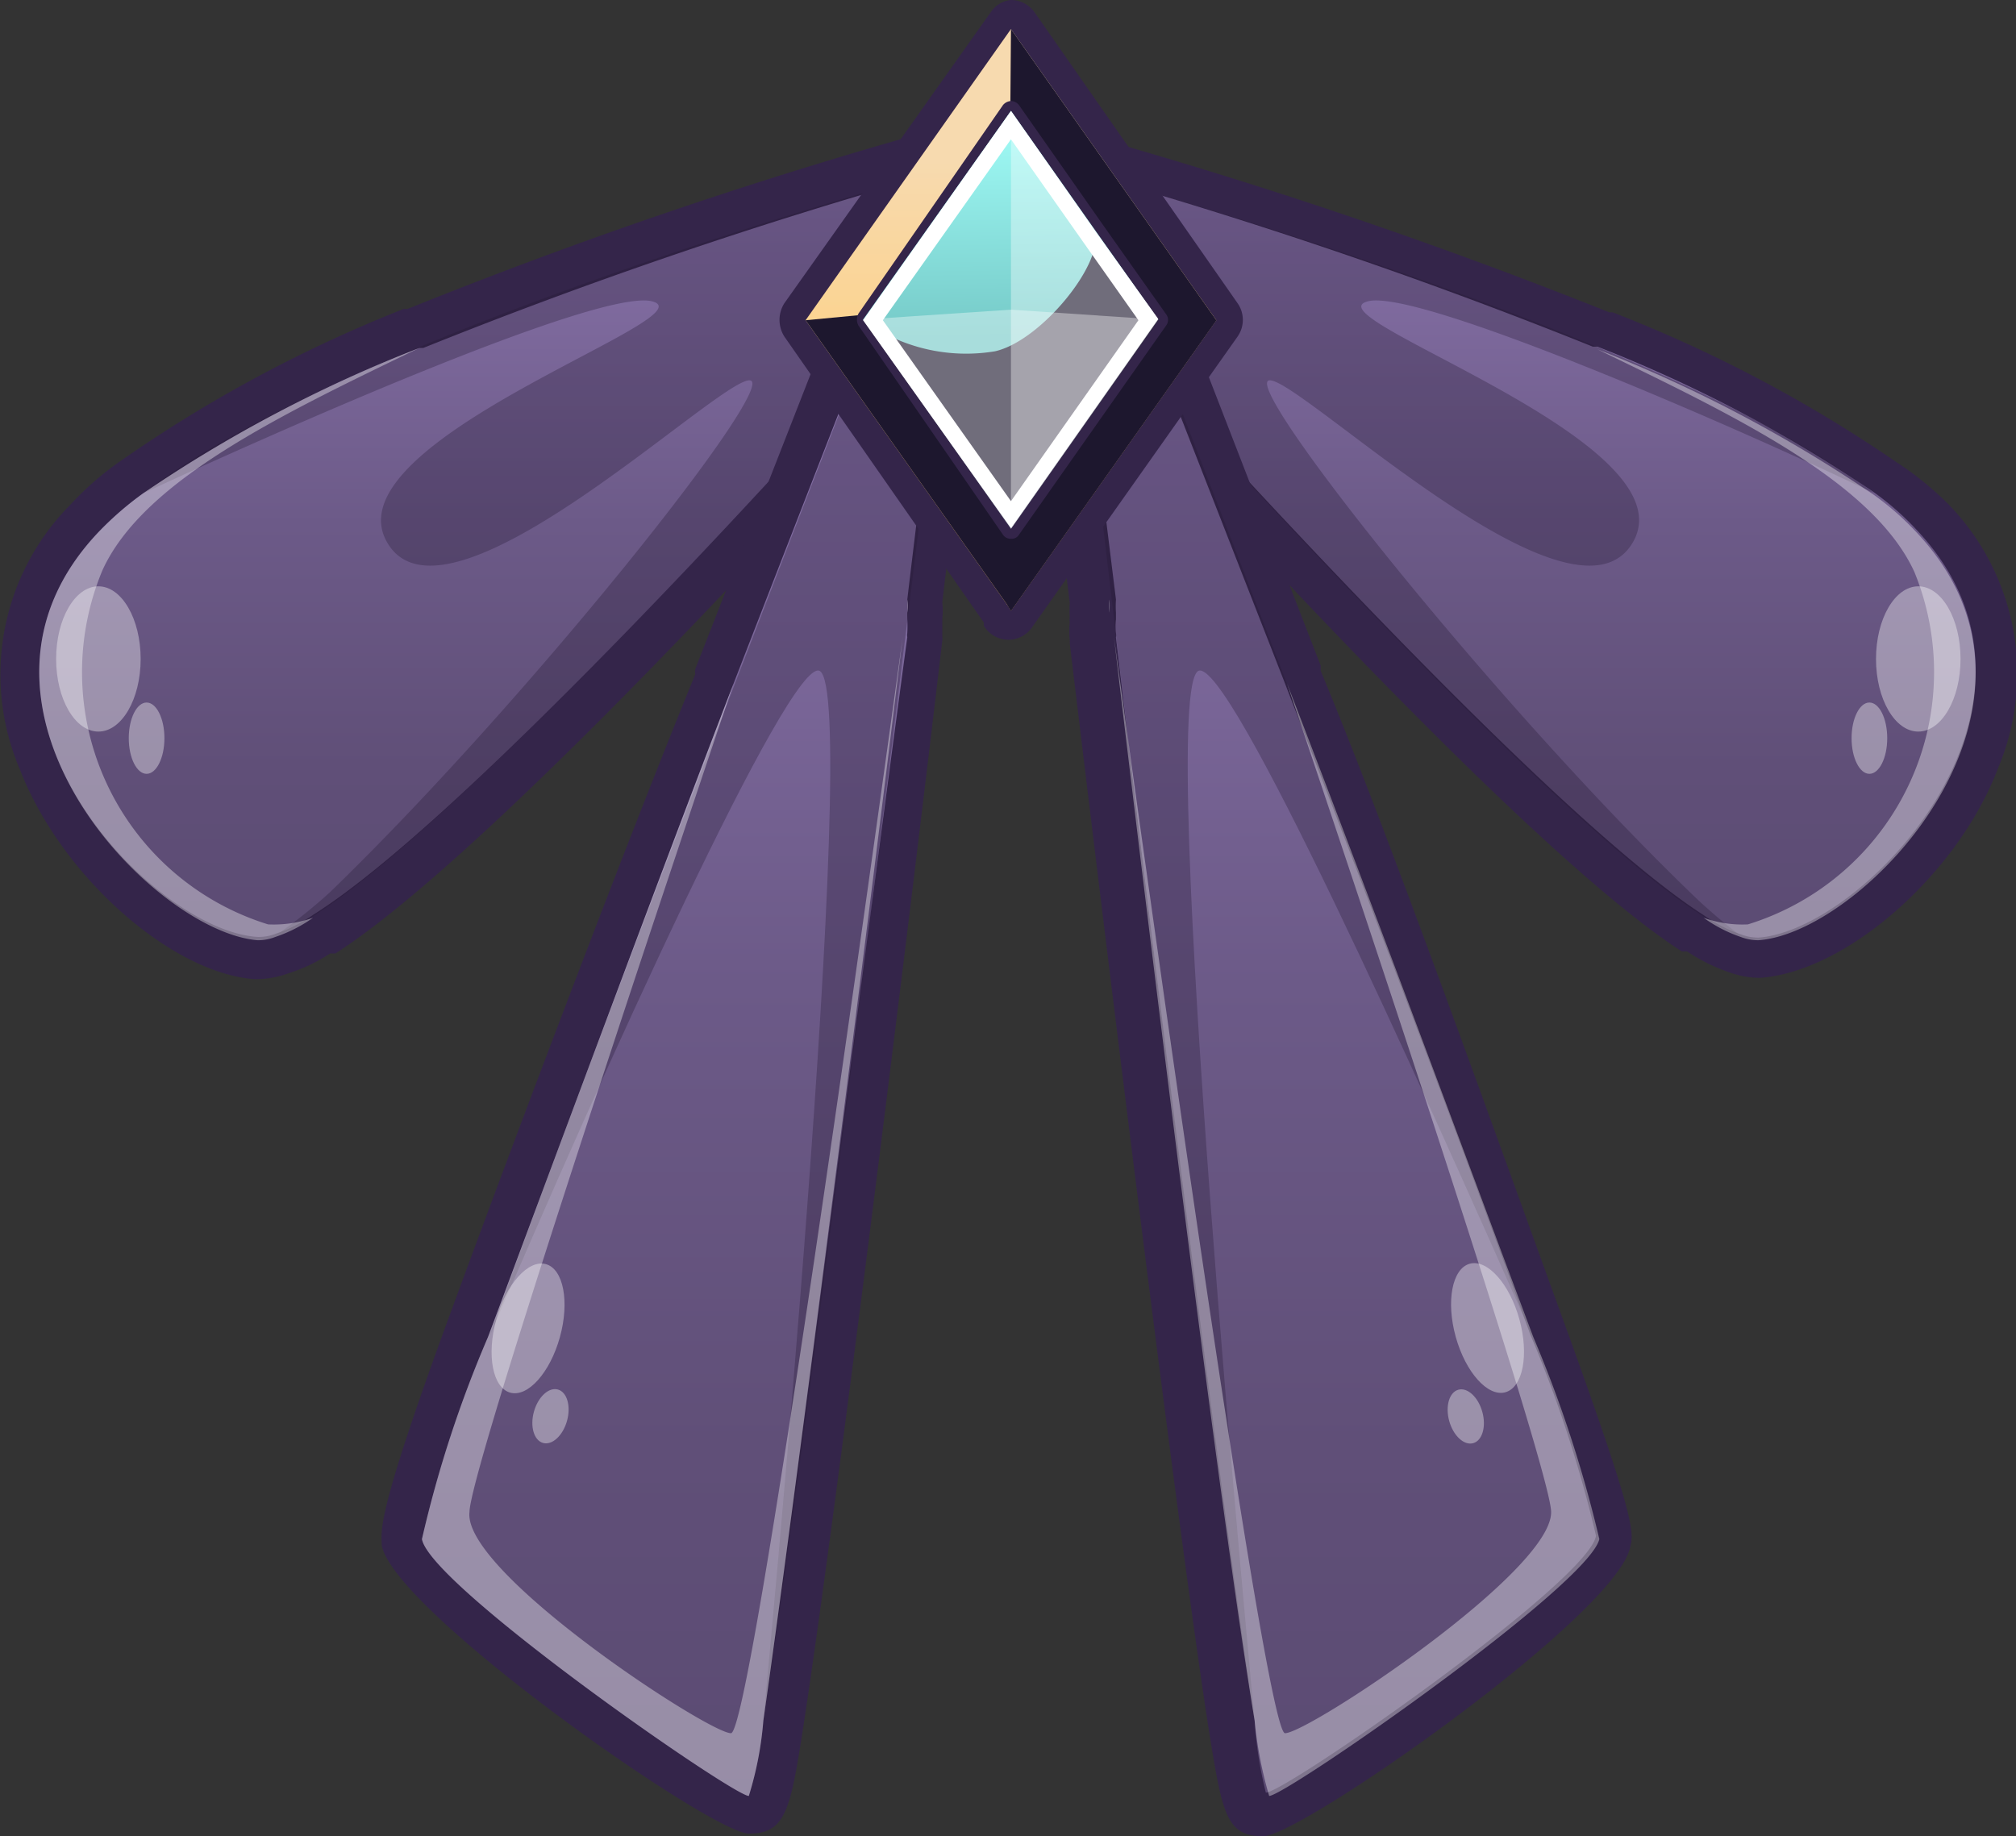 <svg xmlns="http://www.w3.org/2000/svg" xmlns:xlink="http://www.w3.org/1999/xlink" viewBox="0 0 30.53 27.81"><rect x="0" y="0" width="30.53" height="27.81" fill="#333333" stroke="none"/><defs><style>.cls-1{isolation:isolate;}.cls-2{fill:url(#linear-gradient);}.cls-3{fill:#34254a;}.cls-4{fill:#261b36;opacity:0.32;}.cls-11,.cls-13,.cls-4,.cls-5{mix-blend-mode:overlay;}.cls-14,.cls-5,.cls-7{fill:#fff;}.cls-5,.cls-7{opacity:0.37;}.cls-6{fill:url(#linear-gradient-2);}.cls-8{fill:url(#linear-gradient-3);}.cls-9{fill:url(#linear-gradient-4);}.cls-10{fill:url(#linear-gradient-5);}.cls-11{fill:#1d172e;}.cls-12{fill:url(#linear-gradient-6);}</style><linearGradient id="linear-gradient" x1="7.33" y1="2.33" x2="7.33" y2="14.53" gradientUnits="userSpaceOnUse"><stop offset="0" stop-color="#8c76ae"/><stop offset="0.13" stop-color="#826da2"/><stop offset="0.46" stop-color="#6c5a88"/><stop offset="0.76" stop-color="#604f78"/><stop offset="1" stop-color="#5b4b73"/></linearGradient><linearGradient id="linear-gradient-2" x1="10.21" y1="4.16" x2="10.21" y2="27.5" xlink:href="#linear-gradient"/><linearGradient id="linear-gradient-3" x1="-1646.45" y1="2.33" x2="-1646.45" y2="14.53" gradientTransform="matrix(-1, 0, 0, 1, -1623.25, 0)" xlink:href="#linear-gradient"/><linearGradient id="linear-gradient-4" x1="-1643.57" y1="4.16" x2="-1643.57" y2="27.5" gradientTransform="matrix(-1, 0, 0, 1, -1623.25, 0)" xlink:href="#linear-gradient"/><linearGradient id="linear-gradient-5" x1="15.31" y1="0.22" x2="15.31" y2="9.47" gradientUnits="userSpaceOnUse"><stop offset="0.24" stop-color="#f7daaf"/><stop offset="0.35" stop-color="#f9d7a2"/><stop offset="0.6" stop-color="#fcd288"/><stop offset="0.82" stop-color="#fece78"/><stop offset="1" stop-color="#ffcd73"/></linearGradient><linearGradient id="linear-gradient-6" x1="15.27" y1="1.94" x2="15.31" y2="5.09" gradientUnits="userSpaceOnUse"><stop offset="0" stop-color="#9ffaf5"/><stop offset="1" stop-color="#75c9c7"/></linearGradient></defs><g class="cls-1"><g id="Layer_2" data-name="Layer 2"><g id="Layer_1-2" data-name="Layer 1"><path class="cls-2" d="M3.88,14.53a4.79,4.79,0,0,1-3.3-3,3.37,3.37,0,0,1,.7-3.71A5.35,5.35,0,0,1,2,7.22,20.53,20.53,0,0,1,6.23,5l.06,0A76.09,76.09,0,0,1,14,2.34h.09a.31.31,0,0,1,.3.34l-.19,2.21a.42.42,0,0,1-.08.18c-.26.3-6.5,7.38-9.16,9.08l-.06,0a2.77,2.77,0,0,1-.6.3,1,1,0,0,1-.36.06Z"/><path class="cls-3" d="M14.05,2.64l-.2,2.21s-6.44,7.33-9.1,9h0a2.18,2.18,0,0,1-.57.29.71.71,0,0,1-.27.05C2.3,14.11-1,10.67,1.5,8.05a4.91,4.91,0,0,1,.67-.58,20.85,20.85,0,0,1,4.18-2.2l.06,0a75.86,75.86,0,0,1,7.64-2.61m0-.62a.51.51,0,0,0-.17,0A76.09,76.09,0,0,0,6.17,4.68H6.11A20.87,20.87,0,0,0,1.8,7a4.6,4.6,0,0,0-.74.65,3.65,3.65,0,0,0-.76,4c.62,1.61,2.29,3.09,3.56,3.18h0a1.45,1.45,0,0,0,.51-.09A2.49,2.49,0,0,0,5,14.44l.08,0h0c2.7-1.73,9-8.84,9.23-9.14a.58.58,0,0,0,.15-.35l.2-2.22a.61.61,0,0,0-.22-.52A.58.58,0,0,0,14.05,2Zm0,1.23Z"/><path class="cls-4" d="M14.05,2.64l-.2,2.21s-7.56,8.6-9.68,9.32A7.6,7.6,0,0,0,5,13.51c3-2.9,6.85-7.75,6.35-7.75s-4.61,4-5.49,2.45,5-3.43,4-3.65C9,4.39,4.05,6.6,2.17,7.47,5.39,5,14.05,2.64,14.05,2.64Z"/><path class="cls-5" d="M4.06,14a1.78,1.78,0,0,0,.68-.1,2.18,2.18,0,0,1-.57.29.71.71,0,0,1-.27.05C2.3,14.11-1,10.67,1.5,8.05a4.91,4.91,0,0,1,.67-.58,20.85,20.85,0,0,1,4.18-2.2c-2.07,1-4.18,2-4.8,3.37A4,4,0,0,0,4.06,14Z"/><ellipse class="cls-5" cx="1.49" cy="9.98" rx="0.64" ry="1.1"/><ellipse class="cls-5" cx="2.22" cy="11.18" rx="0.27" ry="0.54"/><path class="cls-6" d="M11.34,27.5c-.33,0-5.1-3.26-5.26-4.14,0-.13-.06-.3,1-3.22s2.81-7.52,3.73-9.9l2.28-5.88a.31.31,0,0,1,.29-.2h0a.31.31,0,0,1,.28.22l.68,2.09a.29.29,0,0,1,0,.13L14,9.12a.47.47,0,0,1,0,.19,2.29,2.29,0,0,1,0,.33c-.61,5.08-1.65,13.51-2.11,16.47C11.67,27.37,11.65,27.5,11.34,27.5Z"/><path class="cls-3" d="M13.37,4.47l.68,2.09s-.13,1-.31,2.52a.75.75,0,0,1,0,.2s0,.06,0,.1a1.83,1.83,0,0,1,0,.21.15.15,0,0,0,0,.06C13.11,14.32,12,23,11.56,26.06a5.22,5.22,0,0,1-.22,1.14c-.24,0-4.83-3.19-4.95-3.89a17.83,17.83,0,0,1,1-3.06c1-2.67,2.46-6.62,3.72-9.9,0,0,0,0,0,0,1.26-3.25,2.27-5.83,2.27-5.83m0-.61a.61.61,0,0,0-.57.39l-2.28,5.83a.19.19,0,0,0,0,.08C9.57,12.55,7.88,17,6.78,20s-1,3.17-1,3.4c.18,1,5,4.37,5.56,4.37s.63-.35.83-1.65c.46-3,1.51-11.39,2.1-16.42a.11.11,0,0,0,0-.05c0-.1,0-.19,0-.28v0h0a1.29,1.29,0,0,0,0-.25c.18-1.52.31-2.49.31-2.49a.63.63,0,0,0,0-.27L14,4.28a.59.59,0,0,0-.56-.42Z"/><path class="cls-4" d="M11.56,26.06s1.5-15.61.85-15.9c-.45-.2-3.32,6.15-5,10.09,1.92-5.35,6-15.78,6-15.78l.68,2.09S12.24,21.75,11.56,26.06Z"/><path class="cls-5" d="M11.07,26.25c.31,0,2.19-13.61,2.6-16.6C13.11,14.32,12,23,11.56,26.06a5.22,5.22,0,0,1-.22,1.14c-.24,0-4.83-3.19-4.95-3.89a17.83,17.83,0,0,1,1-3.06c1-2.67,2.46-6.62,3.72-9.9-1.66,4.92-4,12-4,12.55C7,23.81,10.73,26.25,11.07,26.25Z"/><ellipse class="cls-5" cx="8" cy="20.11" rx="1.01" ry="0.5" transform="translate(-13.52 22.45) rotate(-74.49)"/><ellipse class="cls-5" cx="8.33" cy="21.45" rx="0.42" ry="0.26" transform="translate(-14.56 23.74) rotate(-74.49)"/><path class="cls-7" d="M13.74,9.08a.75.75,0,0,1,0,.2Z"/><path class="cls-8" d="M26.63,14.53a1,1,0,0,1-.38-.07,2.54,2.54,0,0,1-.57-.29.41.41,0,0,1-.11-.07c-2.61-1.66-8.85-8.74-9.12-9a.31.31,0,0,1-.07-.18l-.2-2.21a.32.32,0,0,1,.11-.27.37.37,0,0,1,.2-.07h.08A75.81,75.81,0,0,1,24.24,5a20.31,20.31,0,0,1,4.31,2.27,4.58,4.58,0,0,1,.71.61A3.39,3.39,0,0,1,30,11.55a4.75,4.75,0,0,1-3.3,3Z"/><path class="cls-3" d="M16.49,2.64a76.13,76.13,0,0,1,7.63,2.61l.07,0a21.13,21.13,0,0,1,4.18,2.2,4.27,4.27,0,0,1,.66.58c2.46,2.62-.8,6.06-2.4,6.17a.74.74,0,0,1-.27-.05,2.15,2.15,0,0,1-.56-.29h0c-2.65-1.7-9.1-9-9.1-9l-.19-2.21m0-.62a.62.62,0,0,0-.4.15.6.6,0,0,0-.21.52l.19,2.22a.65.65,0,0,0,.15.35c.27.3,6.54,7.41,9.23,9.14h0l.08,0a2.75,2.75,0,0,0,.65.32,1.38,1.38,0,0,0,.45.08c1.31-.09,3-1.57,3.61-3.18a3.68,3.68,0,0,0-.76-4A4.87,4.87,0,0,0,28.72,7a21,21,0,0,0-4.3-2.27l-.05,0a78.64,78.64,0,0,0-7.72-2.63.45.45,0,0,0-.16,0Z"/><path class="cls-4" d="M16.49,2.64l.19,2.21s7.57,8.6,9.68,9.32a7.53,7.53,0,0,1-.77-.66c-3-2.9-6.85-7.75-6.36-7.75s4.61,4,5.5,2.45-5-3.43-4-3.65c.82-.17,5.77,2,7.65,2.91C25.15,5,16.49,2.64,16.49,2.64Z"/><path class="cls-5" d="M26.47,14a1.73,1.73,0,0,1-.67-.1,2.15,2.15,0,0,0,.56.29.74.74,0,0,0,.27.05c1.6-.11,4.86-3.55,2.4-6.17a4.27,4.27,0,0,0-.66-.58,21.13,21.13,0,0,0-4.18-2.2c2.06,1,4.17,2,4.8,3.37A4,4,0,0,1,26.47,14Z"/><ellipse class="cls-5" cx="29.05" cy="9.98" rx="0.64" ry="1.1"/><ellipse class="cls-5" cx="28.31" cy="11.18" rx="0.27" ry="0.54"/><path class="cls-9" d="M19.19,27.5c-.31,0-.33-.13-.52-1.39C18.18,23,17.12,14.38,16.56,9.68c0-.15,0-.23,0-.3a2.85,2.85,0,0,1,0-.3L16.18,6.6a.27.27,0,0,1,0-.13l.67-2.09a.32.32,0,0,1,.29-.22h0a.31.31,0,0,1,.29.2l2.28,5.83a.36.36,0,0,1,0,.11c.91,2.32,2.62,6.78,3.72,9.84s1,3.09,1,3.23C24.3,24.24,19.53,27.5,19.19,27.5Z"/><path class="cls-3" d="M17.16,4.47l2.28,5.83a.13.13,0,0,0,0,0c1.27,3.28,2.77,7.23,3.73,9.9a18.94,18.94,0,0,1,1,3.06c-.12.7-4.71,3.89-5,3.89A6.09,6.09,0,0,1,19,26.06c-.48-3.08-1.55-11.74-2.1-16.41a.15.15,0,0,0,0-.06.88.88,0,0,1,0-.21s0-.08,0-.1a1.5,1.5,0,0,1,0-.2c-.19-1.53-.31-2.52-.31-2.52l.67-2.09m0-.61h0a.6.6,0,0,0-.57.42L15.9,6.37a.82.82,0,0,0,0,.27s.12,1,.3,2.49a1.92,1.92,0,0,0,0,.22h0a.2.2,0,0,0,0,.07,1.39,1.39,0,0,0,0,.27.43.43,0,0,1,0,.05c.6,5,1.64,13.45,2.1,16.42.21,1.3.26,1.65.83,1.65s5.38-3.37,5.56-4.39c.05-.21.09-.38-1-3.38S21,12.55,20,10.16l0-.08L17.74,4.25a.62.62,0,0,0-.58-.39Z"/><path class="cls-4" d="M19,26.06s-1.5-15.61-.85-15.9c.46-.2,3.32,6.15,5.06,10.09-1.92-5.35-6-15.78-6-15.78l-.67,2.09S18.3,21.75,19,26.06Z"/><path class="cls-5" d="M19.46,26.25c-.3,0-2.18-13.61-2.59-16.6C17.42,14.32,18.49,23,19,26.06a6.09,6.09,0,0,0,.22,1.14c.25,0,4.84-3.19,5-3.89a18.94,18.94,0,0,0-1-3.06c-1-2.67-2.46-6.62-3.73-9.9,1.66,4.92,4,12,4,12.55C23.5,23.81,19.81,26.25,19.46,26.25Z"/><ellipse class="cls-5" cx="22.53" cy="20.11" rx="0.5" ry="1.01" transform="translate(-4.56 6.76) rotate(-15.51)"/><ellipse class="cls-5" cx="22.2" cy="21.45" rx="0.26" ry="0.42" transform="translate(-4.93 6.72) rotate(-15.51)"/><path class="cls-7" d="M16.8,9.08a1.5,1.5,0,0,0,0,.2C16.81,9.14,16.8,9.08,16.8,9.08Z"/><path class="cls-10" d="M15.3,9.47a.22.22,0,0,1-.18-.1l0-.08L12,5a.2.2,0,0,1,0-.25L15.13.32a.21.21,0,0,1,.36,0l3.11,4.4a.2.2,0,0,1,0,.25L15.49,9.38a.21.21,0,0,1-.18.09Z"/><path class="cls-3" d="M15.31.44l3.11,4.41-3.11,4.4-.05-.08L12.2,4.85,15.31.44m0-.44A.42.42,0,0,0,15,.19l-3.12,4.4a.47.47,0,0,0,0,.51L14.9,9.43l0,.05a.44.44,0,0,0,.37.21h0a.44.44,0,0,0,.36-.19l3.11-4.4a.44.44,0,0,0,0-.51L15.67.19A.44.44,0,0,0,15.31,0Z"/><path class="cls-11" d="M18.42,4.85l-3.11,4.4-.05-.08c0-2.78.05-8.73.05-8.73Z"/><polygon class="cls-11" points="18.42 4.85 15.31 9.25 15.26 9.17 12.2 4.85 15.25 4.56 18.42 4.85"/><path class="cls-12" d="M15.31,8.09l-.06,0L13,4.88l2.24-3.24a.09.09,0,0,1,.06,0h0a.06.06,0,0,1,.06,0L17.6,4.8,15.37,8.06a.09.09,0,0,1-.06,0Z"/><path class="cls-3" d="M15.31,1.68,16.6,3.51l.94,1.33L15.31,8,13.07,4.84l2.24-3.16m0-.15a.17.17,0,0,0-.12.06L13,4.75a.19.19,0,0,0,0,.18L15.19,8.1a.14.14,0,0,0,.12.06h0a.13.13,0,0,0,.12-.06l2.23-3.17a.14.14,0,0,0,0-.17l-.94-1.33L15.43,1.59a.16.16,0,0,0-.12-.06Z"/><path class="cls-11" d="M17.54,4.85,15.31,8,13.07,4.85a2.66,2.66,0,0,0,2,.47c.7-.16,1.64-1.33,1.51-1.8Z"/><polygon class="cls-5" points="17.54 4.84 15.31 8.01 15.31 1.68 16.6 3.51 17.54 4.84"/><polygon class="cls-5" points="17.54 4.84 15.31 8.01 13.07 4.84 15.31 4.69 17.54 4.84"/><g class="cls-13"><path class="cls-14" d="M15.31,2.11,16.4,3.66l.84,1.19L15.31,7.59,13.37,4.85l1.94-2.74m0-.43L13.07,4.85,15.31,8l2.23-3.17L16.6,3.52,15.31,1.68Z"/></g></g></g></g></svg>